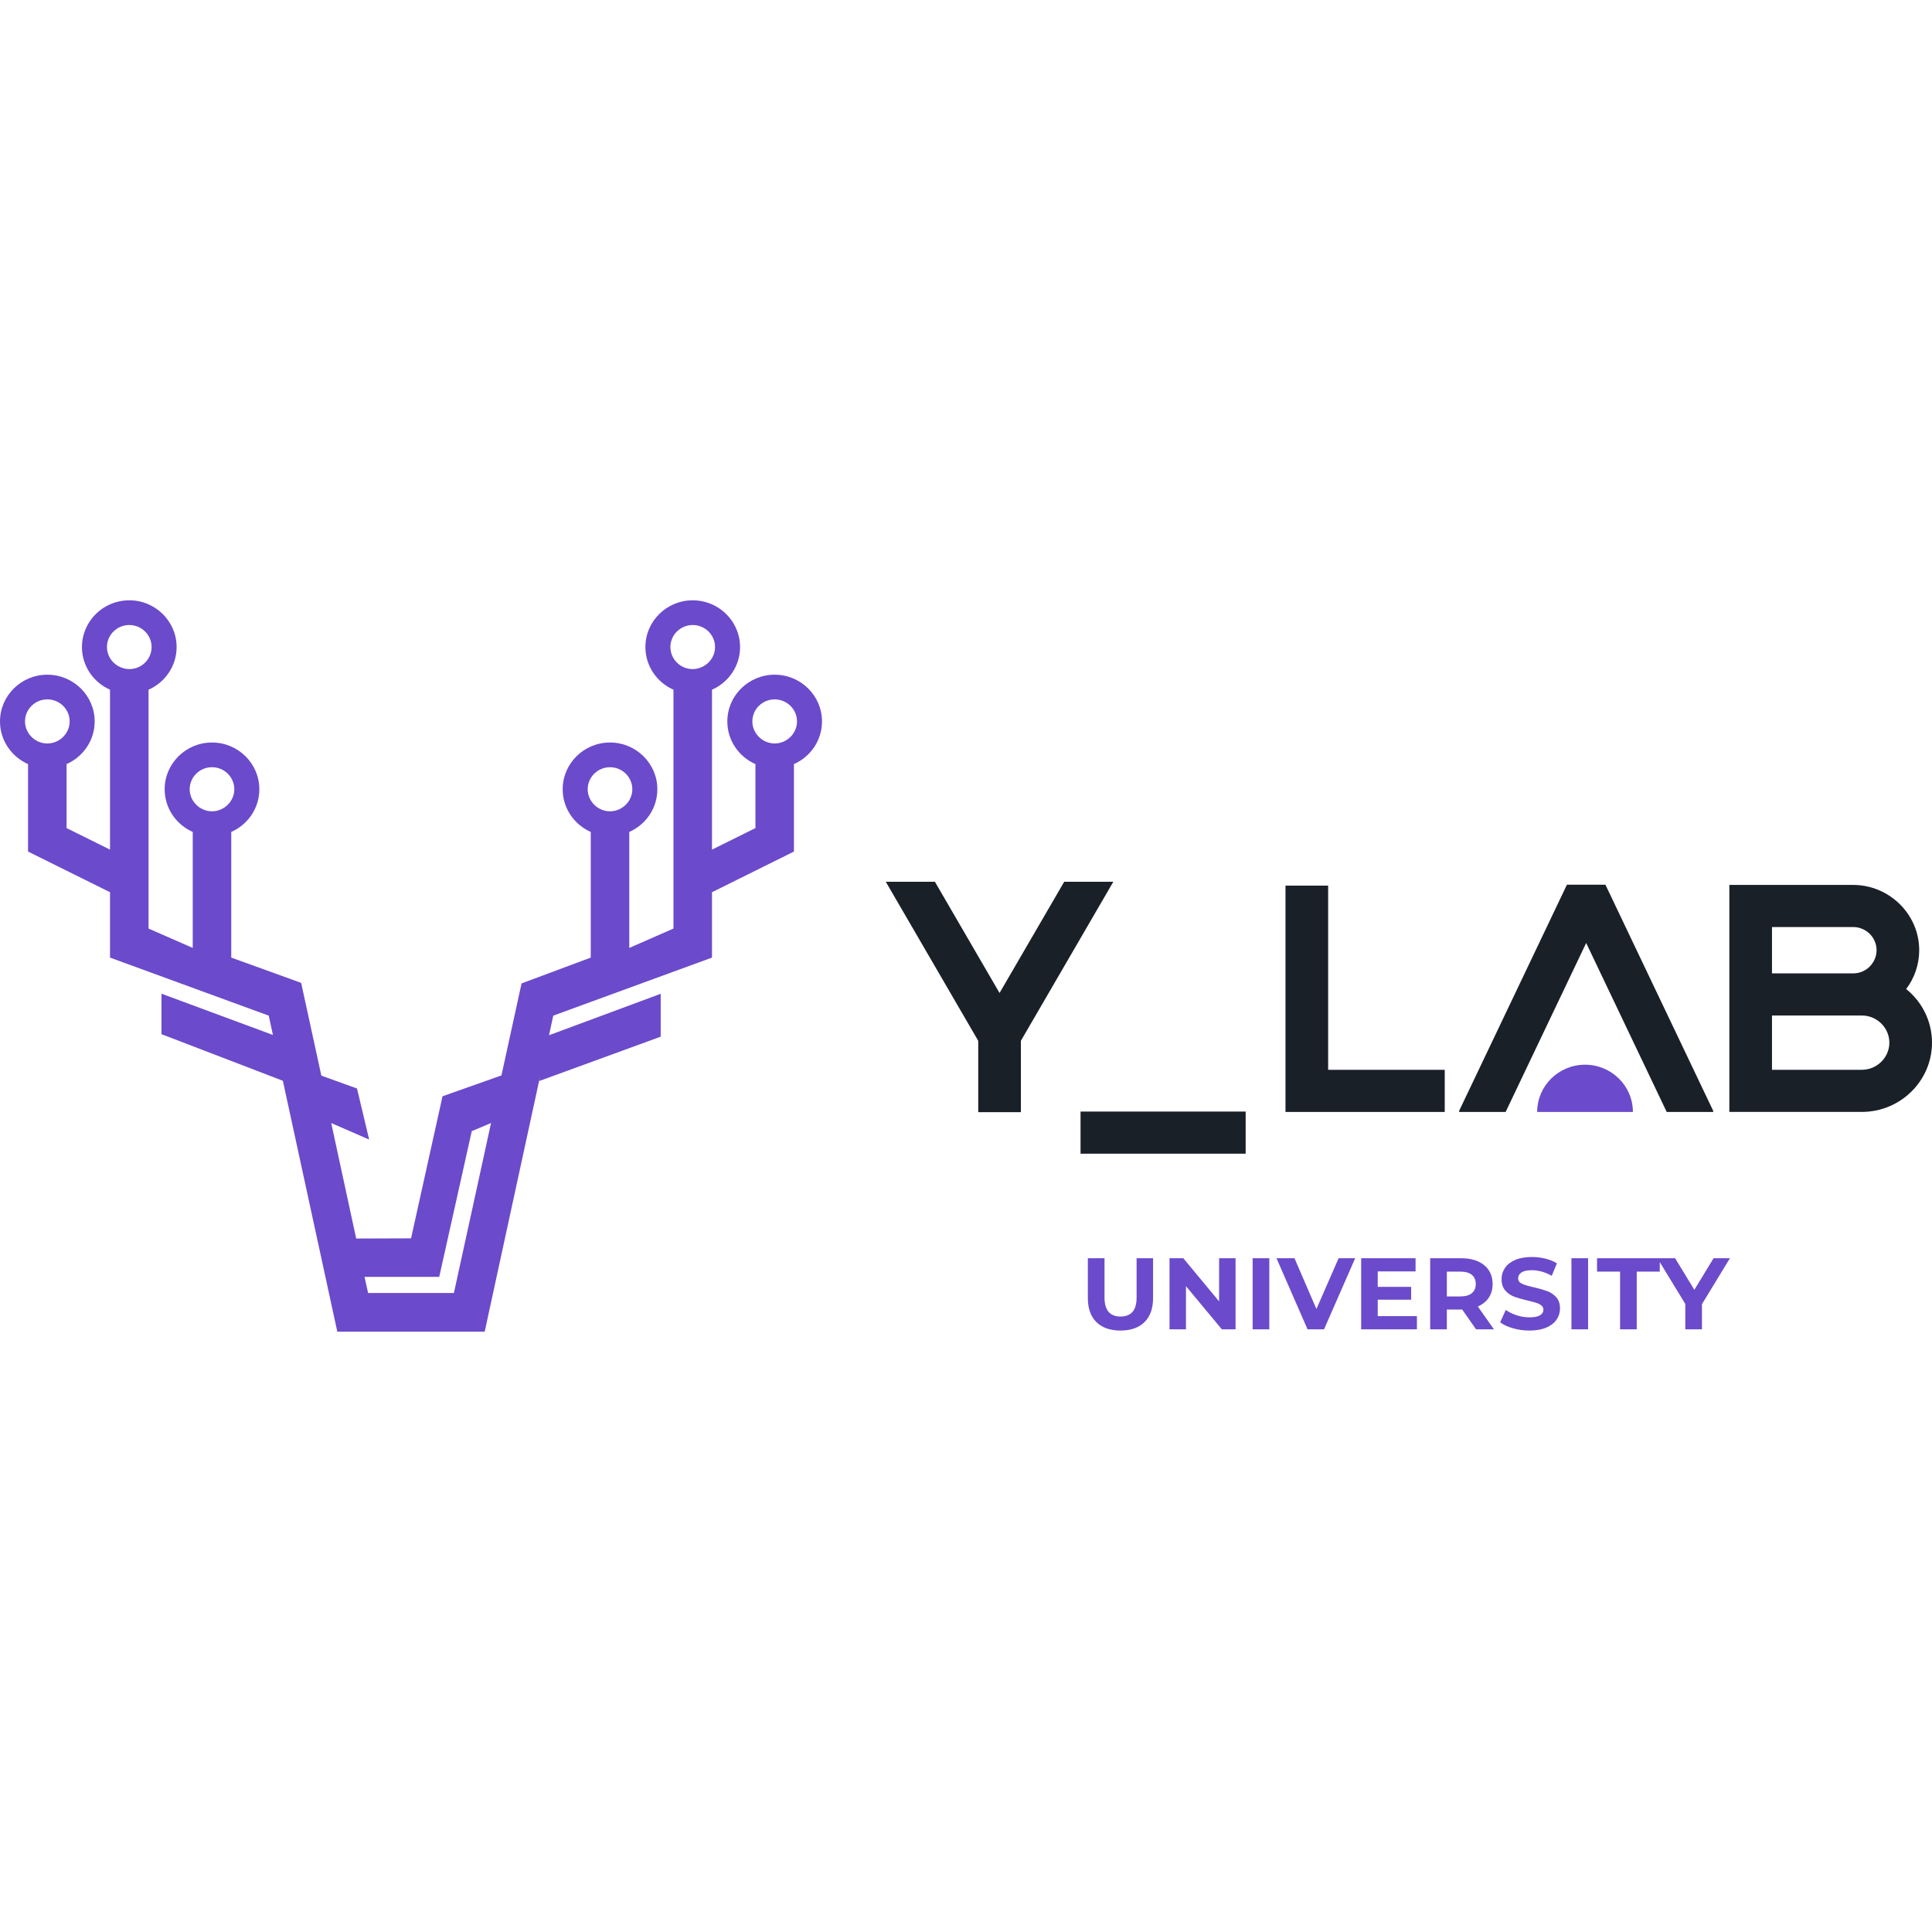 <svg width="1em" height="1em" viewBox="0 0 140 53" fill="currentColor" xmlns="http://www.w3.org/2000/svg" aria-hidden="true" focusable="false" class=""><path d="M57.333 9.843C57.037 10.168 56.612 10.375 56.136 10.375C56.035 10.375 55.935 10.364 55.84 10.346C55.485 10.281 55.173 10.099 54.94 9.843C54.68 9.559 54.518 9.189 54.518 8.777C54.518 7.897 55.245 7.18 56.136 7.18C57.028 7.18 57.754 7.897 57.754 8.777C57.754 9.189 57.592 9.559 57.333 9.843ZM51 4.767C50.762 4.902 50.49 4.986 50.197 4.986C49.306 4.986 48.58 4.268 48.58 3.388C48.58 2.507 49.306 1.791 50.197 1.791C51.089 1.791 51.813 2.505 51.816 3.385V3.388C51.816 3.979 51.484 4.491 51 4.767ZM44.203 15.291C43.79 15.291 43.416 15.132 43.13 14.879C42.798 14.586 42.586 14.165 42.586 13.693C42.586 12.813 43.312 12.095 44.203 12.095C45.095 12.095 45.821 12.813 45.821 13.693C45.821 14.165 45.608 14.586 45.277 14.879C44.991 15.132 44.618 15.291 44.203 15.291ZM32.892 50.195H26.673L26.467 49.256L26.418 49.027H31.829L34.185 38.467L35.583 37.879L32.892 50.195ZM15.363 15.291C14.949 15.291 14.575 15.132 14.289 14.879C13.958 14.586 13.745 14.165 13.745 13.693C13.745 12.813 14.471 12.095 15.363 12.095C16.253 12.095 16.98 12.813 16.98 13.693C16.98 14.165 16.767 14.586 16.436 14.879C16.15 15.132 15.776 15.291 15.363 15.291ZM9.368 4.986C9.075 4.986 8.804 4.902 8.567 4.767C8.082 4.491 7.75 3.979 7.75 3.388V3.385C7.752 2.505 8.476 1.791 9.368 1.791C10.261 1.791 10.986 2.507 10.986 3.388C10.986 4.268 10.261 4.986 9.368 4.986ZM3.727 10.346C3.629 10.364 3.531 10.375 3.43 10.375C2.954 10.375 2.528 10.168 2.233 9.843C1.974 9.559 1.812 9.189 1.812 8.777C1.812 7.897 2.537 7.18 3.43 7.18C4.321 7.18 5.048 7.897 5.048 8.777C5.048 9.189 4.886 9.559 4.627 9.843C4.394 10.099 4.082 10.281 3.727 10.346ZM56.136 5.391C54.243 5.391 52.705 6.91 52.705 8.777C52.705 10.155 53.542 11.34 54.741 11.869V16.507L51.593 18.067V6.478C52.79 5.95 53.629 4.764 53.629 3.388C53.629 2.711 53.423 2.081 53.077 1.552C52.465 0.62 51.404 0 50.197 0C48.306 0 46.768 1.519 46.768 3.388C46.768 4.764 47.605 5.95 48.802 6.479V23.787L45.6 25.19V16.785C46.797 16.255 47.634 15.07 47.634 13.693C47.634 11.825 46.094 10.305 44.203 10.305C42.311 10.305 40.774 11.825 40.774 13.693C40.774 15.07 41.61 16.255 42.808 16.785V25.891L37.794 27.762L36.337 34.429L32.066 35.94L32.06 35.971L29.787 46.235L25.811 46.248L24.002 37.881L26.75 39.076L25.869 35.376L23.286 34.444L21.823 27.723L16.758 25.891V16.785C17.956 16.255 18.793 15.07 18.793 13.693C18.793 11.825 17.254 10.305 15.363 10.305C13.471 10.305 11.932 11.825 11.932 13.693C11.932 15.07 12.77 16.255 13.966 16.785V25.19L10.764 23.787V6.479C11.96 5.95 12.798 4.764 12.798 3.388C12.798 1.519 11.259 0 9.368 0C8.161 0 7.1 0.62 6.489 1.552C6.141 2.081 5.938 2.711 5.938 3.388C5.938 4.764 6.774 5.95 7.972 6.478V18.067L4.825 16.507V11.869C6.023 11.34 6.86 10.155 6.86 8.777C6.86 6.91 5.321 5.391 3.43 5.391C1.538 5.391 0 6.91 0 8.777C0 10.155 0.837 11.34 2.032 11.869V18.207L7.972 21.153V25.891L19.474 30.097L19.777 31.497L11.703 28.507V31.441L20.498 34.817L24.443 53H35.122L39.146 34.455L39.078 34.833L47.877 31.621V28.514L39.783 31.517L40.092 30.097L51.593 25.891V21.153L57.532 18.207V11.869C58.73 11.34 59.565 10.155 59.565 8.777C59.565 6.91 58.027 5.391 56.136 5.391Z" fill="#6B4ACB"></path><path d="M81.192 52.917C80.447 52.917 79.867 52.713 79.452 52.306C79.037 51.899 78.829 51.317 78.829 50.561V47.676H80.037V50.517C80.037 51.44 80.424 51.901 81.2 51.901C81.577 51.901 81.865 51.789 82.064 51.566C82.263 51.343 82.362 50.993 82.362 50.517V47.676H83.555V50.561C83.555 51.317 83.348 51.899 82.933 52.306C82.518 52.713 81.938 52.917 81.192 52.917ZM89.533 47.676V52.829H88.542L85.94 49.7V52.829H84.748V47.676H85.747L88.341 50.804V47.676H89.533ZM90.771 47.676H91.978V52.829H90.771V47.676ZM98.202 47.676L95.944 52.829H94.751L92.5 47.676H93.804L95.392 51.356L97.002 47.676H98.202ZM102.675 51.872V52.829H98.635V47.676H102.578V48.633H99.835V49.752H102.257V50.679H99.835V51.872H102.675ZM106.961 52.829L105.955 51.393H105.895H104.844V52.829H103.636V47.676H105.895C106.357 47.676 106.758 47.752 107.099 47.904C107.439 48.056 107.701 48.272 107.885 48.552C108.069 48.831 108.161 49.163 108.161 49.545C108.161 49.928 108.068 50.258 107.881 50.536C107.695 50.813 107.431 51.025 107.088 51.172L108.258 52.829H106.961ZM106.939 49.545C106.939 49.256 106.844 49.034 106.655 48.879C106.467 48.725 106.191 48.647 105.828 48.647H104.844V50.444H105.828C106.191 50.444 106.467 50.365 106.655 50.208C106.844 50.051 106.939 49.83 106.939 49.545ZM110.83 52.917C110.417 52.917 110.018 52.862 109.633 52.751C109.248 52.641 108.939 52.497 108.705 52.321L109.115 51.423C109.339 51.585 109.605 51.715 109.913 51.813C110.221 51.911 110.529 51.96 110.837 51.96C111.18 51.96 111.433 51.91 111.597 51.809C111.761 51.709 111.843 51.575 111.843 51.408C111.843 51.285 111.795 51.183 111.698 51.102C111.601 51.022 111.477 50.956 111.325 50.907C111.174 50.858 110.969 50.804 110.71 50.745C110.313 50.652 109.987 50.559 109.734 50.466C109.481 50.372 109.263 50.223 109.082 50.017C108.9 49.81 108.81 49.536 108.81 49.192C108.81 48.893 108.892 48.622 109.056 48.379C109.22 48.136 109.467 47.943 109.797 47.801C110.128 47.658 110.532 47.587 111.009 47.587C111.342 47.587 111.667 47.627 111.985 47.705C112.303 47.784 112.581 47.897 112.82 48.044L112.447 48.949C111.965 48.679 111.483 48.544 111.001 48.544C110.663 48.544 110.413 48.598 110.252 48.706C110.09 48.814 110.01 48.957 110.01 49.133C110.01 49.31 110.103 49.441 110.289 49.527C110.476 49.613 110.76 49.698 111.143 49.781C111.54 49.874 111.866 49.968 112.119 50.061C112.373 50.154 112.59 50.301 112.772 50.502C112.953 50.704 113.044 50.976 113.044 51.32C113.044 51.614 112.96 51.883 112.794 52.126C112.627 52.369 112.378 52.561 112.045 52.703C111.712 52.846 111.307 52.917 110.83 52.917ZM113.871 47.676H115.079V52.829H113.871V47.676ZM117.397 48.647H115.727V47.676H120.274V48.647H118.604V52.829H117.397V48.647ZM123.33 51.003V52.829H122.123V50.988L120.103 47.676H121.385L122.779 49.965L124.173 47.676H125.358L123.33 51.003Z" fill="#6B4ACB"></path><path d="M73.977 31.921V37.093H70.886V31.921L64.188 20.397H67.747L72.431 28.456L77.116 20.397H80.675L73.977 31.921Z" fill="#1A2028"></path><path d="M78.3 37.048H90.264V40.1H78.3V37.048Z" fill="#1A2028"></path><path d="M128.405 34.021H134.918C135.464 34.021 135.962 33.8 136.324 33.442C136.685 33.085 136.91 32.593 136.91 32.054C136.91 31.515 136.685 31.023 136.324 30.666C135.962 30.309 135.464 30.087 134.918 30.087H134.282H128.405V34.021ZM96.242 20.675V34.023H104.691V37.075H93.152V20.675H96.242ZM120.777 37.078L114.94 24.832L109.103 37.078H105.734V36.997L113.546 20.608H116.335L124.146 36.997V37.078H120.777ZM125.315 27.035V20.625H134.282C135.597 20.625 136.793 21.157 137.661 22.013L137.667 22.019C138.534 22.876 139.073 24.057 139.073 25.356C139.073 26.408 138.721 27.382 138.129 28.169C138.261 28.276 138.388 28.389 138.509 28.508C139.429 29.417 140 30.672 140 32.054C140 33.436 139.429 34.691 138.509 35.6C137.588 36.509 136.317 37.073 134.918 37.073H125.315V28.561V27.035ZM134.282 27.035C134.752 27.035 135.177 26.848 135.482 26.547V26.541C135.791 26.236 135.983 25.816 135.983 25.356C135.983 24.893 135.792 24.473 135.485 24.168C135.176 23.865 134.751 23.676 134.282 23.676H128.405V27.035H134.282Z" fill="#1A2028"></path><path fill-rule="evenodd" clip-rule="evenodd" d="M114.858 37.078H111.39C111.39 35.187 112.943 33.653 114.858 33.653C116.773 33.653 118.326 35.187 118.326 37.078H114.858Z" fill="#6B4ACB"></path></svg>